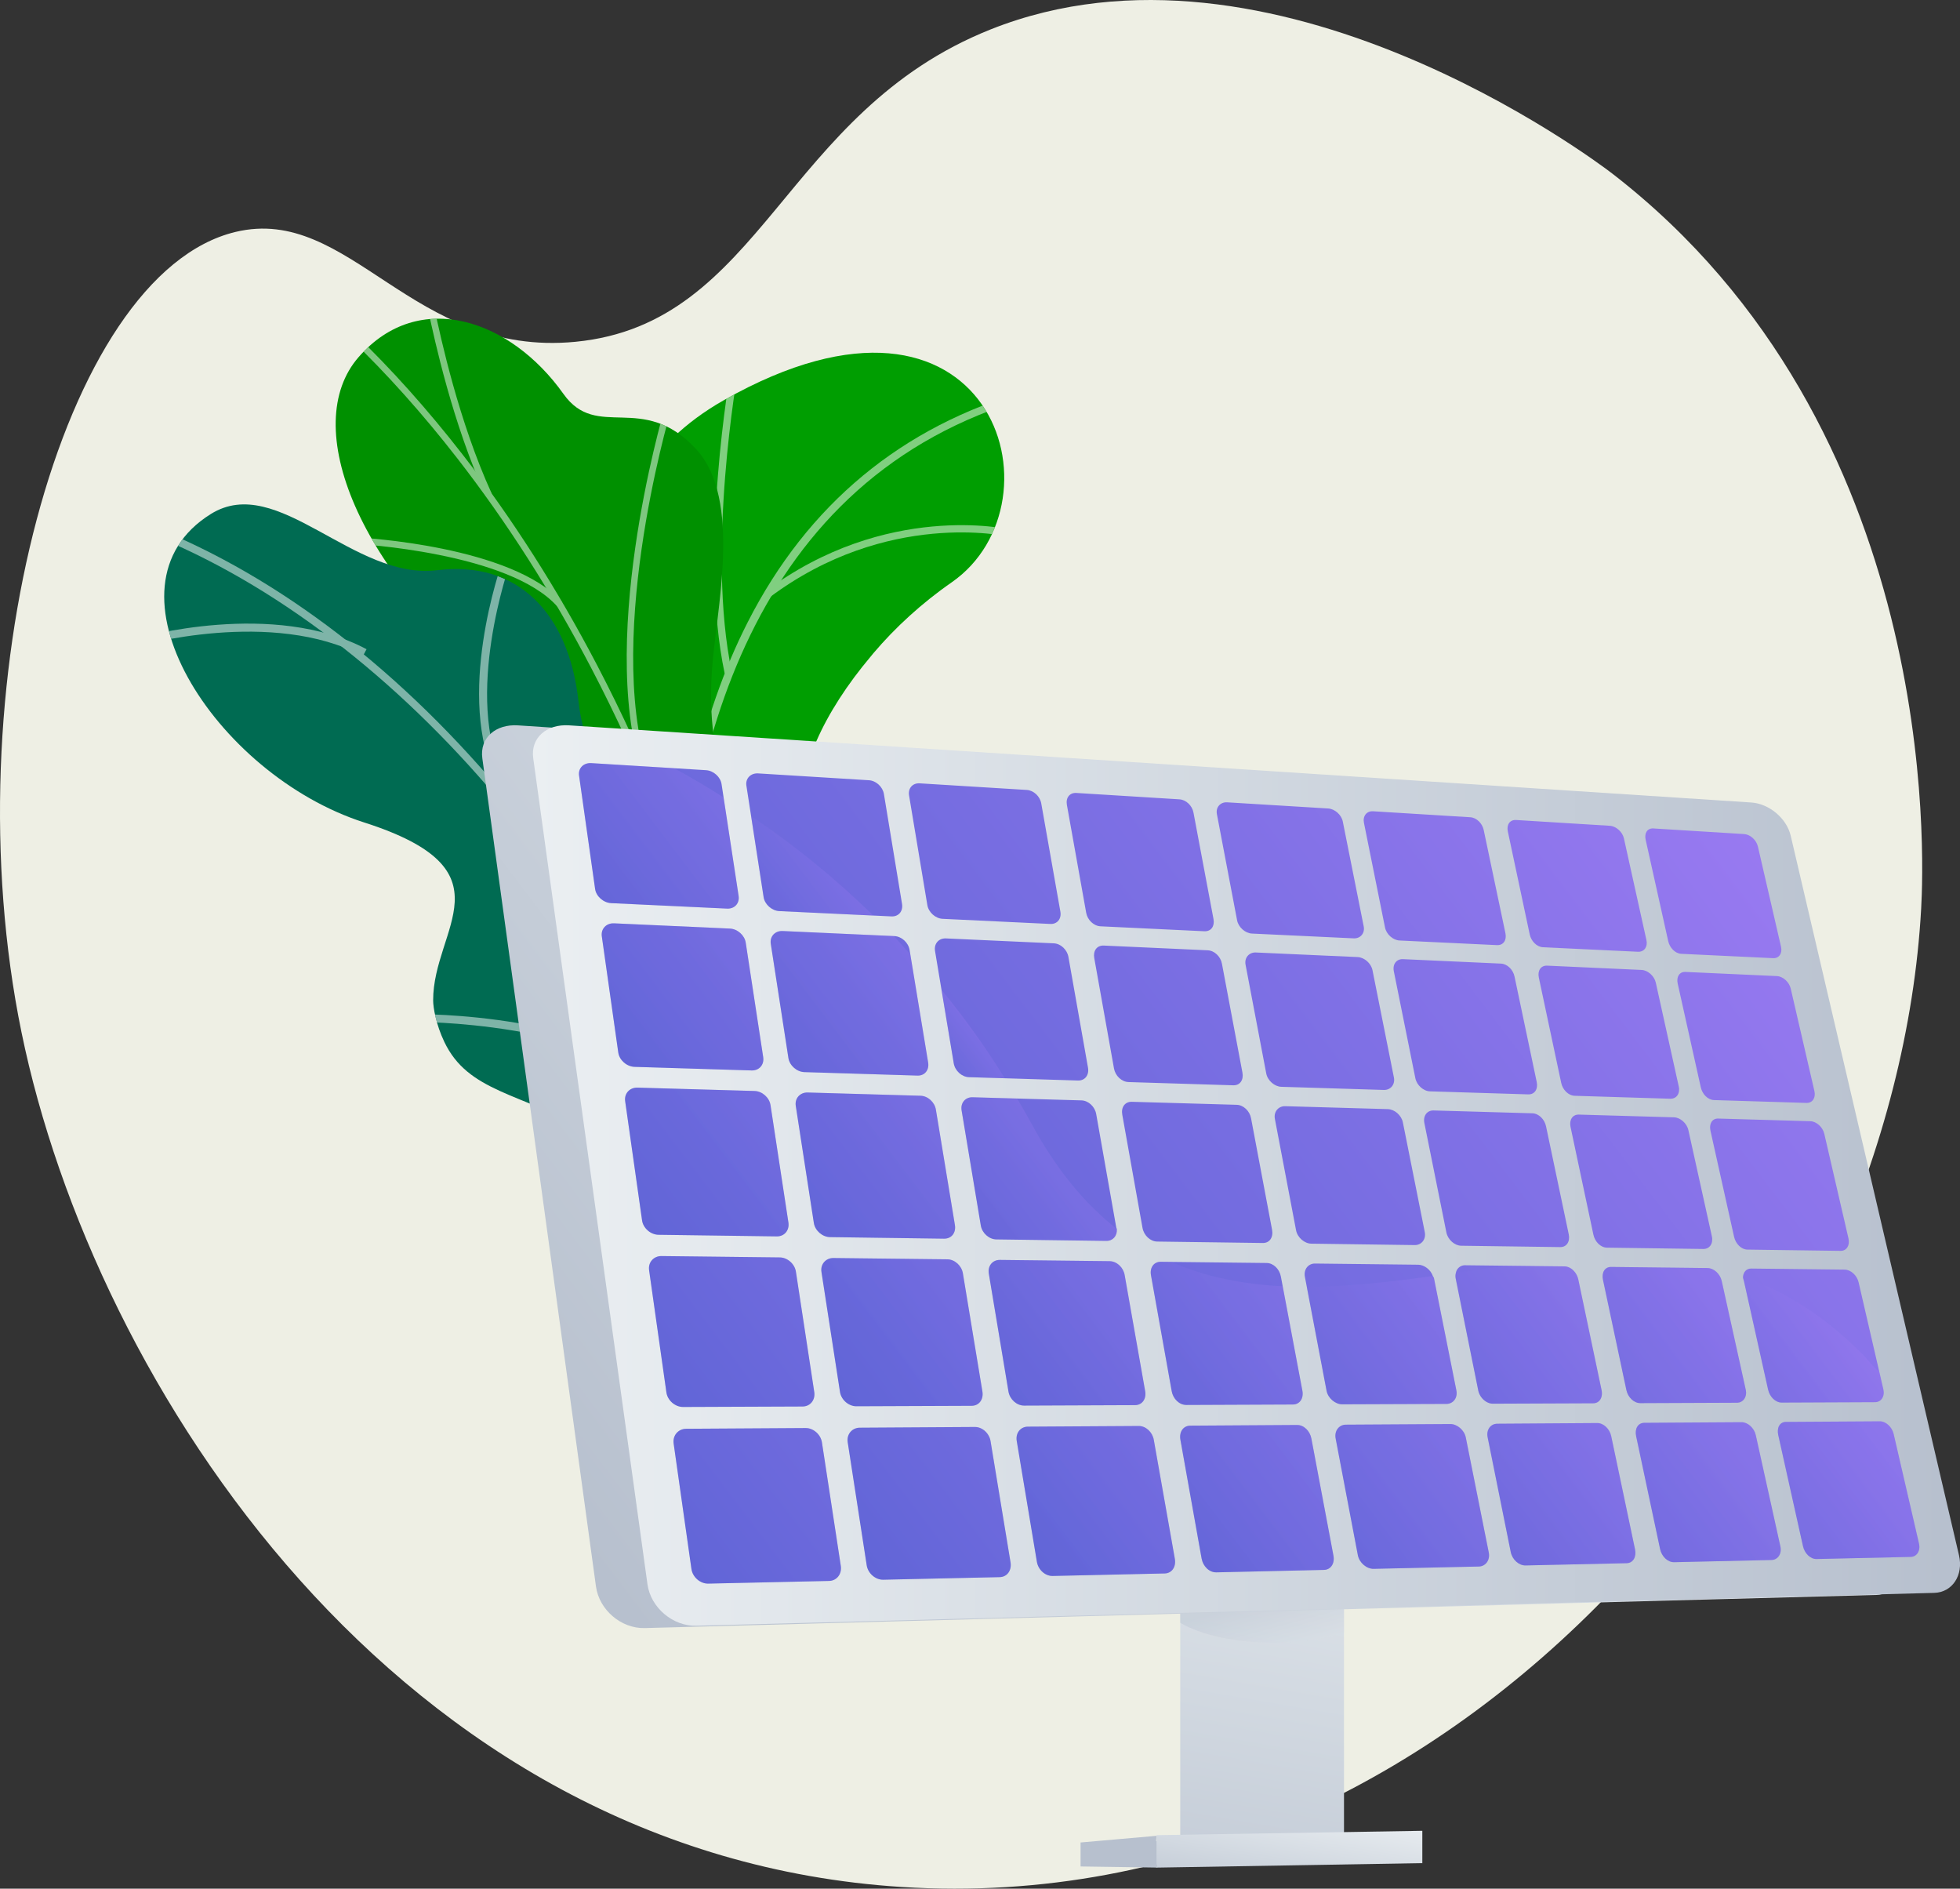 <svg xmlns="http://www.w3.org/2000/svg" xmlns:xlink="http://www.w3.org/1999/xlink" viewBox="0 0 2864.93 2760.17"><rect x="0" y="0" width="2864.93" height="2760.17" fill="#333333" stroke="none"/><defs><style>.cls-1{fill:none;}.cls-2{isolation:isolate;}.cls-3{fill:#eeefe4;}.cls-4{clip-path:url(#clip-path);}.cls-5{clip-path:url(#clip-path-2);}.cls-6{fill:#009e01;}.cls-7{opacity:0.5;mix-blend-mode:soft-light;}.cls-8{fill:#fff;}.cls-9{fill:#009000;}.cls-10{clip-path:url(#clip-path-3);}.cls-11{fill:#fcfdfe;}.cls-12{fill:#006b52;}.cls-13{clip-path:url(#clip-path-4);}.cls-14{fill:url(#linear-gradient);}.cls-15{fill:url(#linear-gradient-2);}.cls-16{fill:url(#linear-gradient-3);}.cls-17{opacity:0.4;fill:url(#linear-gradient-4);}.cls-17,.cls-60,.cls-61,.cls-62,.cls-63,.cls-64,.cls-65,.cls-66,.cls-67,.cls-68,.cls-69,.cls-70,.cls-71,.cls-72,.cls-73,.cls-74,.cls-75,.cls-76,.cls-77,.cls-78,.cls-79,.cls-80,.cls-81,.cls-82,.cls-83{mix-blend-mode:multiply;}.cls-18{fill:url(#linear-gradient-5);}.cls-19{fill:url(#linear-gradient-6);}.cls-20{fill:url(#linear-gradient-7);}.cls-21{fill:url(#linear-gradient-8);}.cls-22{fill:url(#linear-gradient-9);}.cls-23{fill:url(#linear-gradient-10);}.cls-24{fill:url(#linear-gradient-11);}.cls-25{fill:url(#linear-gradient-12);}.cls-26{fill:url(#linear-gradient-13);}.cls-27{fill:url(#linear-gradient-14);}.cls-28{fill:url(#linear-gradient-15);}.cls-29{fill:url(#linear-gradient-16);}.cls-30{fill:url(#linear-gradient-17);}.cls-31{fill:url(#linear-gradient-18);}.cls-32{fill:url(#linear-gradient-19);}.cls-33{fill:url(#linear-gradient-20);}.cls-34{fill:url(#linear-gradient-21);}.cls-35{fill:url(#linear-gradient-22);}.cls-36{fill:url(#linear-gradient-23);}.cls-37{fill:url(#linear-gradient-24);}.cls-38{fill:url(#linear-gradient-25);}.cls-39{fill:url(#linear-gradient-26);}.cls-40{fill:url(#linear-gradient-27);}.cls-41{fill:url(#linear-gradient-28);}.cls-42{fill:url(#linear-gradient-29);}.cls-43{fill:url(#linear-gradient-30);}.cls-44{fill:url(#linear-gradient-31);}.cls-45{fill:url(#linear-gradient-32);}.cls-46{fill:url(#linear-gradient-33);}.cls-47{fill:url(#linear-gradient-34);}.cls-48{fill:url(#linear-gradient-35);}.cls-49{fill:url(#linear-gradient-36);}.cls-50{fill:url(#linear-gradient-37);}.cls-51{fill:url(#linear-gradient-38);}.cls-52{fill:url(#linear-gradient-39);}.cls-53{fill:url(#linear-gradient-40);}.cls-54{fill:url(#linear-gradient-41);}.cls-55{fill:url(#linear-gradient-42);}.cls-56{fill:url(#linear-gradient-43);}.cls-57{fill:url(#linear-gradient-44);}.cls-58{fill:url(#linear-gradient-45);}.cls-59{fill:url(#linear-gradient-46);}.cls-60,.cls-61,.cls-62,.cls-63,.cls-64,.cls-65,.cls-66,.cls-67,.cls-68,.cls-69,.cls-70,.cls-71,.cls-72,.cls-73,.cls-74,.cls-75,.cls-76,.cls-77,.cls-78,.cls-79,.cls-80,.cls-81,.cls-82,.cls-83{opacity:0.2;}.cls-60{fill:url(#linear-gradient-47);}.cls-61{fill:url(#linear-gradient-48);}.cls-62{fill:url(#linear-gradient-49);}.cls-63{fill:url(#linear-gradient-50);}.cls-64{fill:url(#linear-gradient-51);}.cls-65{fill:url(#linear-gradient-52);}.cls-66{fill:url(#linear-gradient-53);}.cls-67{fill:url(#linear-gradient-54);}.cls-68{fill:url(#linear-gradient-55);}.cls-69{fill:url(#linear-gradient-56);}.cls-70{fill:url(#linear-gradient-57);}.cls-71{fill:url(#linear-gradient-58);}.cls-72{fill:url(#linear-gradient-59);}.cls-73{fill:url(#linear-gradient-60);}.cls-74{fill:url(#linear-gradient-61);}.cls-75{fill:url(#linear-gradient-62);}.cls-76{fill:url(#linear-gradient-63);}.cls-77{fill:url(#linear-gradient-64);}.cls-78{fill:url(#linear-gradient-65);}.cls-79{fill:url(#linear-gradient-66);}.cls-80{fill:url(#linear-gradient-67);}.cls-81{fill:url(#linear-gradient-68);}.cls-82{fill:url(#linear-gradient-69);}.cls-83{fill:url(#linear-gradient-70);}</style><clipPath id="clip-path"><rect class="cls-1" x="220.83" y="430.63" width="1266.23" height="1307.86"/></clipPath><clipPath id="clip-path-2"><path class="cls-1" d="M946.37,2096.06l257.72-22.18s37.14-136.38-34-224.24c-145.25-179.27,21.9-294,84.72-352.49,94.75-88.24,139.75-207.32-13.9-244.25s-23.47-281.33,150.07-401.79c169.82-117.88,58.27-487.79-332.72-266.4C824.71,716.92,885,971.37,884.85,1107.09s-199.52,164.12-116.78,322.79c70.67,135.54,190.78,228.46,114.17,332.41S806.17,1975.37,946.37,2096.06Z"/></clipPath><clipPath id="clip-path-3"><path class="cls-1" d="M1053.88,2142l241.57-45.53s72.92-173.9-11.76-227.12-39.8-221.88-26.29-314.59c36.64-251.54-238.13-246.57-216.88-573.58,5.65-87,45.52-250.95-23.24-325.06-78.33-84.42-144.42-11-193.78-80.56-77.15-108.68-211-154.66-299.15-53.87-87.05,99.49-3.42,314.46,227.62,498,150.83,150.47,150.57,192.53,131.25,293.71-13.53,70.87-94,252.51-1.88,333.24s160.92,165.92,118.23,244.16C934.62,2009.87,1053.88,2142,1053.88,2142Z"/></clipPath><clipPath id="clip-path-4"><path class="cls-1" d="M1069.8,1792.93c44.31-1.25,93.45-27.15,112.75-68.55,12.61-27.06,17-70.44-4.49-92.45-8.79-9-18-11.64-25.26-13.35-79.61-18.87-89.47-156.39-70.83-206.32,23.06-61.8,73.8-206.79-48.81-237.91-102.06-25.91-173.23-21.76-187.71-150.41S755.86,818.85,639.26,833.3c-122.7,15.21-233.19-142.9-330.92-82.22C138.05,856.81,313.8,1132,532.4,1202s100.4,154.17,100.74,260.11c0,10.93,4.26,35.31,16.29,60.47,36.58,76.52,114.22,71,224.05,137.58C990.16,1730.88,998,1795,1069.8,1792.93Z"/></clipPath><linearGradient id="linear-gradient" x1="1747.53" y1="2784.32" x2="1727.98" y2="2711.69" gradientUnits="userSpaceOnUse"><stop offset="0" stop-color="#ebeff2"/><stop offset="0.47" stop-color="#d2d9e1"/><stop offset="0.99" stop-color="#b7c0ce"/></linearGradient><linearGradient id="linear-gradient-2" x1="1913.94" y1="1979.44" x2="1733.83" y2="3028.76" xlink:href="#linear-gradient"/><linearGradient id="linear-gradient-3" x1="1897.44" y1="2628.38" x2="1864.34" y2="2821.21" xlink:href="#linear-gradient"/><linearGradient id="linear-gradient-4" x1="1881.6" y1="2453.7" x2="1850.18" y2="2336.99" xlink:href="#linear-gradient"/><linearGradient id="linear-gradient-5" x1="2476.99" y1="1138.87" x2="883.13" y2="2348.49" xlink:href="#linear-gradient"/><linearGradient id="linear-gradient-6" x1="778.94" y1="1717.95" x2="2864.93" y2="1717.95" xlink:href="#linear-gradient"/><linearGradient id="linear-gradient-7" x1="2440.34" y1="100.49" x2="747.71" y2="1385.07" gradientUnits="userSpaceOnUse"><stop offset="0" stop-color="#aa80f9"/><stop offset="1" stop-color="#6165d7"/></linearGradient><linearGradient id="linear-gradient-8" x1="2614.2" y1="230.2" x2="881.52" y2="1545.18" xlink:href="#linear-gradient-7"/><linearGradient id="linear-gradient-9" x1="2795.21" y1="361.03" x2="1021.01" y2="1707.53" xlink:href="#linear-gradient-7"/><linearGradient id="linear-gradient-10" x1="2983.77" y1="492.92" x2="1166.48" y2="1872.12" xlink:href="#linear-gradient-7"/><linearGradient id="linear-gradient-11" x1="3180.28" y1="625.83" x2="1318.25" y2="2038.97" xlink:href="#linear-gradient-7"/><linearGradient id="linear-gradient-12" x1="2495.46" y1="255.48" x2="863.11" y2="1494.31" xlink:href="#linear-gradient-7"/><linearGradient id="linear-gradient-13" x1="2662.94" y1="387.91" x2="992.66" y2="1655.54" xlink:href="#linear-gradient-7"/><linearGradient id="linear-gradient-14" x1="2837.17" y1="521.61" x2="1127.56" y2="1819.08" xlink:href="#linear-gradient-7"/><linearGradient id="linear-gradient-15" x1="3018.48" y1="656.55" x2="1268.1" y2="1984.96" xlink:href="#linear-gradient-7"/><linearGradient id="linear-gradient-16" x1="3207.24" y1="792.68" x2="1414.56" y2="2153.2" xlink:href="#linear-gradient-7"/><linearGradient id="linear-gradient-17" x1="2552.7" y1="402.74" x2="981.48" y2="1595.19" xlink:href="#linear-gradient-7"/><linearGradient id="linear-gradient-18" x1="2714.34" y1="537.59" x2="1106.79" y2="1757.61" xlink:href="#linear-gradient-7"/><linearGradient id="linear-gradient-19" x1="2881.94" y1="674.18" x2="1237.36" y2="1922.3" xlink:href="#linear-gradient-7"/><linearGradient id="linear-gradient-20" x1="3056.4" y1="811.73" x2="1373.02" y2="2089.29" xlink:href="#linear-gradient-7"/><linearGradient id="linear-gradient-21" x1="3237.77" y1="950.85" x2="1514.38" y2="2258.78" xlink:href="#linear-gradient-7"/><linearGradient id="linear-gradient-22" x1="2612" y1="542.49" x2="1102.71" y2="1687.93" xlink:href="#linear-gradient-7"/><linearGradient id="linear-gradient-23" x1="2767.37" y1="679.89" x2="1224.02" y2="1851.18" xlink:href="#linear-gradient-7"/><linearGradient id="linear-gradient-24" x1="2928.72" y1="818.82" x2="1350.11" y2="2016.87" xlink:href="#linear-gradient-7"/><linearGradient id="linear-gradient-25" x1="3097.35" y1="958.48" x2="1480.96" y2="2185.21" xlink:href="#linear-gradient-7"/><linearGradient id="linear-gradient-26" x1="3271.63" y1="1100.37" x2="1617.39" y2="2355.82" xlink:href="#linear-gradient-7"/><linearGradient id="linear-gradient-27" x1="2692.72" y1="659.66" x2="1210.42" y2="1784.62" xlink:href="#linear-gradient-7"/><linearGradient id="linear-gradient-28" x1="2844.59" y1="797.6" x2="1329.77" y2="1947.23" xlink:href="#linear-gradient-7"/><linearGradient id="linear-gradient-29" x1="3002.13" y1="937.14" x2="1453.67" y2="2112.31" xlink:href="#linear-gradient-7"/><linearGradient id="linear-gradient-30" x1="3162.13" y1="1080.92" x2="1583.35" y2="2279.11" xlink:href="#linear-gradient-7"/><linearGradient id="linear-gradient-31" x1="3334.74" y1="1221.49" x2="1716.15" y2="2449.88" xlink:href="#linear-gradient-7"/><linearGradient id="linear-gradient-32" x1="2753.01" y1="785.81" x2="1333.88" y2="1862.83" xlink:href="#linear-gradient-7"/><linearGradient id="linear-gradient-33" x1="2899.22" y1="925.91" x2="1449.28" y2="2026.31" xlink:href="#linear-gradient-7"/><linearGradient id="linear-gradient-34" x1="3050.79" y1="1067.71" x2="1568.98" y2="2192.3" xlink:href="#linear-gradient-7"/><linearGradient id="linear-gradient-35" x1="3208.37" y1="1211.14" x2="1693.06" y2="2361.16" xlink:href="#linear-gradient-7"/><linearGradient id="linear-gradient-36" x1="3371.31" y1="1356.39" x2="1822.02" y2="2532.19" xlink:href="#linear-gradient-7"/><linearGradient id="linear-gradient-37" x1="2826.97" y1="898.56" x2="1453.24" y2="1941.11" xlink:href="#linear-gradient-7"/><linearGradient id="linear-gradient-38" x1="2968.88" y1="1039.84" x2="1565.83" y2="2104.65" xlink:href="#linear-gradient-7"/><linearGradient id="linear-gradient-39" x1="3115.85" y1="1182.9" x2="1682.5" y2="2270.71" xlink:href="#linear-gradient-7"/><linearGradient id="linear-gradient-40" x1="3268.28" y1="1327.42" x2="1803.26" y2="2439.27" xlink:href="#linear-gradient-7"/><linearGradient id="linear-gradient-41" x1="3426.13" y1="1474.06" x2="1928.71" y2="2610.49" xlink:href="#linear-gradient-7"/><linearGradient id="linear-gradient-42" x1="2899.64" y1="1005.42" x2="1571.78" y2="2013.17" xlink:href="#linear-gradient-7"/><linearGradient id="linear-gradient-43" x1="3037.34" y1="1147.8" x2="1681.58" y2="2176.73" xlink:href="#linear-gradient-7"/><linearGradient id="linear-gradient-44" x1="3179.85" y1="1292.01" x2="1795.26" y2="2342.82" xlink:href="#linear-gradient-7"/><linearGradient id="linear-gradient-45" x1="3327.29" y1="1437.74" x2="1912.76" y2="2511.26" xlink:href="#linear-gradient-7"/><linearGradient id="linear-gradient-46" x1="3480.43" y1="1585.63" x2="2034.71" y2="2682.83" xlink:href="#linear-gradient-7"/><linearGradient id="linear-gradient-47" x1="1050.17" y1="1155.53" x2="864.46" y2="1296.46" xlink:href="#linear-gradient-7"/><linearGradient id="linear-gradient-48" x1="1096.65" y1="1381.91" x2="896.74" y2="1533.63" xlink:href="#linear-gradient-7"/><linearGradient id="linear-gradient-49" x1="1134.5" y1="1621.39" x2="929.8" y2="1776.75" xlink:href="#linear-gradient-7"/><linearGradient id="linear-gradient-50" x1="1173.33" y1="1866.92" x2="963.66" y2="2026.04" xlink:href="#linear-gradient-7"/><linearGradient id="linear-gradient-51" x1="1213.19" y1="2118.71" x2="998.35" y2="2281.75" xlink:href="#linear-gradient-7"/><linearGradient id="linear-gradient-52" x1="1208.89" y1="1248.85" x2="1117.96" y2="1317.86" xlink:href="#linear-gradient-7"/><linearGradient id="linear-gradient-53" x1="1332.88" y1="1397.28" x2="1144.52" y2="1540.23" xlink:href="#linear-gradient-7"/><linearGradient id="linear-gradient-54" x1="1377.36" y1="1629.5" x2="1180.11" y2="1779.2" xlink:href="#linear-gradient-7"/><linearGradient id="linear-gradient-55" x1="1418.49" y1="1870.82" x2="1216.54" y2="2024.09" xlink:href="#linear-gradient-7"/><linearGradient id="linear-gradient-56" x1="1460.68" y1="2118.2" x2="1253.85" y2="2275.17" xlink:href="#linear-gradient-7"/><linearGradient id="linear-gradient-57" x1="1424.96" y1="1509.29" x2="1381.76" y2="1542.07" xlink:href="#linear-gradient-7"/><linearGradient id="linear-gradient-58" x1="1549.07" y1="1685.87" x2="1423.11" y2="1781.47" xlink:href="#linear-gradient-7"/><linearGradient id="linear-gradient-59" x1="1655.94" y1="1874.57" x2="1461.72" y2="2021.98" xlink:href="#linear-gradient-7"/><linearGradient id="linear-gradient-60" x1="1700.29" y1="2117.69" x2="1501.45" y2="2268.59" xlink:href="#linear-gradient-7"/><linearGradient id="linear-gradient-61" x1="1877.98" y1="1883.8" x2="1698.86" y2="2019.73" xlink:href="#linear-gradient-7"/><linearGradient id="linear-gradient-62" x1="1931.74" y1="2117.26" x2="1740.88" y2="2262.11" xlink:href="#linear-gradient-7"/><linearGradient id="linear-gradient-63" x1="2113.83" y1="1890.95" x2="1932.88" y2="2028.27" xlink:href="#linear-gradient-7"/><linearGradient id="linear-gradient-64" x1="2156.69" y1="2115.54" x2="1969.94" y2="2257.27" xlink:href="#linear-gradient-7"/><linearGradient id="linear-gradient-65" x1="2322.23" y1="1885.84" x2="2147.4" y2="2018.53" xlink:href="#linear-gradient-7"/><linearGradient id="linear-gradient-66" x1="2370.97" y1="2115.58" x2="2192.22" y2="2251.24" xlink:href="#linear-gradient-7"/><linearGradient id="linear-gradient-67" x1="2530.88" y1="1887.05" x2="2361.85" y2="2015.33" xlink:href="#linear-gradient-7"/><linearGradient id="linear-gradient-68" x1="2582.29" y1="2114.47" x2="2409.52" y2="2245.59" xlink:href="#linear-gradient-7"/><linearGradient id="linear-gradient-69" x1="2687.39" y1="1926.24" x2="2569.68" y2="2015.57" xlink:href="#linear-gradient-7"/><linearGradient id="linear-gradient-70" x1="2784.49" y1="2113.8" x2="2617.69" y2="2240.39" xlink:href="#linear-gradient-7"/></defs><title>Recurso 1</title><g class="cls-2"><g id="Capa_2" data-name="Capa 2"><g id="Illustration"><path class="cls-3" d="M1448.32,42.86C1144.14,163.8,1115,473,841.12,499.51c-238.64,23.12-329.35-200.68-496.8-160.58C89.25,400-71.12,1008.13,31.33,1508.16c105.78,516.31,550.22,1202.68,1286.51,1249.52C2144.5,2810.26,2770,2020.54,2808.18,1327.5c4.13-75,28.52-702.92-451.58-1073.88C2332.61,235.08,1859.52-120.65,1448.32,42.86Z"/><g class="cls-4"><g class="cls-5"><path class="cls-6" d="M946.37,2096.06l257.72-22.18s37.14-136.38-34-224.24c-145.25-179.27,21.9-294,84.72-352.49,94.75-88.24,130.67-194.81,2.77-250.93-144.7-63.49-40.14-274.65,133.4-395.11,169.82-117.88,58.27-487.79-332.72-266.4C824.71,716.92,885,971.37,884.85,1107.09s-199.52,164.12-116.78,322.79c70.67,135.54,190.78,228.46,114.17,332.41S806.17,1975.37,946.37,2096.06Z"/><g class="cls-7"><path class="cls-8" d="M1057.46,2111.07c-.89-3.27-89.4-331.28-79.11-682.94,6-206.87,44.59-381.42,114.56-518.8,87.7-172.2,225.17-286.1,408.58-338.52l2.94,10.25c-408.87,116.86-506,525.2-515.42,847.17-10.28,350.1,77.85,676.77,78.74,680Z"/><path class="cls-8" d="M1059.27,984.31c-38.17-179.3,8.6-442,9.08-444.65l10.49,1.9c-.47,2.61-46.87,263.3-9.14,440.54Z"/><path class="cls-8" d="M1124.72,873.15l-6.4-8.53c176.42-132.19,355.82-91.23,357.63-90.82l-2.48,10.37C1471.73,783.73,1297,744.08,1124.72,873.15Z"/><path class="cls-8" d="M984.2,1656.58c39.35-265.8,389.33-361.86,392.77-362.15l.91,10.62-.46-5.31.89,5.25c-3.41.7-345.34,95-383.56,353.15Z"/><path class="cls-8" d="M978.65,1550C931.19,1391.46,745.83,1295.1,744,1294.14l4.85-9.49c1.91,1,191.31,99.44,240.05,262.24Z"/><path class="cls-8" d="M1044.43,2057.25c-.78-104.87,134.22-195.71,140-199.53l5.9,8.88c-1.36.9-136,91.48-135.21,190.57Z"/><path class="cls-8" d="M1028.05,1980.7c-19.23-73.76-142.62-149.29-183.17-174.1-8.83-5.41-11.69-7.18-13-8.39l7.25-7.82c.93.77,6,3.85,11.29,7.11,41.45,25.37,167.6,102.59,187.91,180.51Z"/></g></g><path class="cls-9" d="M999.57,1890.83c-16.53,30.3-30.73,64.91-16.08,102.39,6.91,17.67,20,31.23,52.18,51.09,60.33,37.26,157.94,97.57,233.29,55.05,7-3.94,35.45-14.56,43.53-43.25,14.66-52.06,31.72-148.74-28.8-186.77-84.68-53.22-39.8-221.88-26.29-314.59,36.64-251.54-238.13-246.57-216.88-573.58,5.65-87,45.52-250.95-23.24-325.06-78.33-84.42-144.42-11-193.78-80.56-77.15-108.68-211-154.66-299.15-53.87-87.05,99.49-3.42,314.46,227.62,498,150.83,150.47,150.57,192.53,131.25,293.71-13.53,70.87-94,252.51-1.88,333.24S1042.26,1812.59,999.57,1890.83Z"/><g class="cls-10"><g class="cls-7"><path class="cls-11" d="M1157.59,2110.14c-1.69-28.94-3.74-58.09-6.11-86.65-17.57-211.48-54.24-413.65-109-600.91C996.12,1264,936.15,1113.85,864.25,976.35,806.46,865.82,740.68,762.82,668.74,670.21,618.2,605.15,565.17,545.86,511.12,494c-9.31-8.94-19.42-17.63-29.19-26-13.25-11.4-27-23.19-39.17-36l6.88-6.57c11.89,12.45,25.42,24.08,38.5,35.34,9.87,8.49,20.07,17.26,29.57,26.38C572.09,539.31,625.43,599,676.26,664.37c72.28,93.06,138.37,196.54,196.43,307.57,72.18,138,132.38,288.77,178.93,448,54.94,187.87,91.72,390.68,109.34,602.79,2.37,28.64,4.44,57.87,6.13,86.89Z"/><path class="cls-11" d="M944.94,1147.52c-77.1-197.1,24.46-543.43,25.5-546.9l9.12,2.71c-1,3.45-101.67,346.67-25.76,540.73Z"/><path class="cls-11" d="M1110.24,1710.9c-35.45-135.25-279.22-255.11-281.68-256.3l4.16-8.56c10.19,5,250.16,123,286.73,262.44Z"/><path class="cls-11" d="M1124,1790.82c-7.45-94.53,32.62-226.91,112.83-372.74,1.86-3.39,3-5.52,3.36-6.23l3.85,1.72,5.34-.35c.1,1.6.1,1.6-4.22,9.45-79.32,144.22-119,274.7-111.68,367.41Z"/><path class="cls-11" d="M1153.91,2058c-35.87-92.79-178-138.23-179.38-138.68l2.84-9.08c6,1.88,147.91,47.3,185.42,144.33Z"/><path class="cls-11" d="M1160.34,2108.82c24-80.68,71.82-157,146.22-233.33l6.82,6.64c-73.31,75.2-120.38,150.23-143.92,229.4Z"/><path class="cls-11" d="M710.08,725.19C661.35,618.52,634.94,495.42,626.26,455c-1.4-6.53-2.61-12.17-3-13.19l8.85-3.52c.54,1.34,1.21,4.38,3.42,14.71,8.63,40.2,34.88,162.54,83.18,268.26Z"/><path class="cls-11" d="M519.65,794.82l.48-9.51c9.28.47,228.35,12.45,301.62,94.75l-7.11,6.33C744,807.06,521.88,794.93,519.65,794.82Z"/></g></g><path class="cls-12" d="M1092.16,1788.72c41-6.85,81.5-38.8,96.77-77.7,3.67-9.33,16.8-46.88-1.23-71.69-10.17-14-24.44-18.27-34.9-20.75-79.61-18.87-89.47-156.39-70.83-206.32,23.06-61.8,73.8-206.79-48.81-237.91-102.06-25.91-173.23-21.76-187.71-150.41S755.86,818.85,639.26,833.3c-122.7,15.21-233.19-142.9-330.92-82.22C138.05,856.81,313.8,1132,532.4,1202s100.4,154.17,100.74,260.11c0,10.44,4.26,35.23,16.29,60.47,34.84,73.1,109.17,74.18,217,132.24C1003,1728.34,1021.26,1800.56,1092.16,1788.72Z"/><g class="cls-13"><g class="cls-7"><path class="cls-11" d="M1058.35,1791.93C941.86,1354.15,602.67,940.48,233.49,786l4.4-10.49c187.44,78.44,367.93,221.73,522,414.36,145,181.37,254.94,394.16,309.49,599.17Z"/><path class="cls-11" d="M955.17,1490.56c-10.49-170.91,127.21-312.59,128.61-314l8.1,8c-1.36,1.37-135.53,139.54-125.36,305.31Z"/><path class="cls-11" d="M617.88,1493.68l0-11.38c12.76,0,313.68,2.24,404.06,147.66l-9.66,6C925.26,1495.9,620.94,1493.68,617.88,1493.68Z"/><path class="cls-11" d="M726.76,1142.44c-62.7-123.27,5.14-315.24,8.06-323.35l10.71,3.85c-.7,1.94-69.09,195.48-8.63,314.34Z"/><path class="cls-11" d="M200.23,944.6l-3.18-10.93c8.2-2.38,202.39-57.59,338.73,15.12l-5.35,10C398.13,888.28,202.19,944,200.23,944.6Z"/></g></g></g><polygon class="cls-14" points="1874.33 2687.56 1689.92 2690.58 1690.5 2682.92 1579.45 2692.66 1579.45 2727.71 1691.4 2729.34 1690.57 2725.07 1874.33 2721.99 1874.33 2687.56"/><polygon class="cls-15" points="1964.52 2075.46 1964.52 2686.12 1725.15 2690.08 1725.15 2077.93 1964.52 2075.46"/><polygon class="cls-16" points="2079.01 2722.84 1690.46 2729.4 1690.46 2681.97 2079.01 2675.59 2079.01 2722.84"/><path class="cls-17" d="M1964.52,2262.64V2385.8c-27.75,8.85-61.38,14.27-98.67,14.78-58.4.78-109.47-10.74-140.7-28.94V2283c31.23-19.14,82.3-31.89,140.7-32.59C1903.14,2249.92,1936.77,2254.46,1964.52,2262.64Z"/><path class="cls-18" d="M2778.28,2275.74,2533.71,1221.87c-6.1-26.29-32.06-47.13-57.26-48.79l-1719.26-113c-32.7-2.15-56.28,18.23-52.17,48.18L871.14,2318.58c4.67,34,36.68,61.66,71.21,60.73l1800-48.38C2768.52,2330.22,2785.09,2305.09,2778.28,2275.74Z"/><path class="cls-19" d="M2560,1172.81,831.84,1060.05c-32.86-2.14-56.56,18.19-52.43,48l167,1207.3c4.69,33.91,36.87,61.51,71.57,60.59l1809.34-48.07c26.31-.7,43-25.77,36.12-55.05L2617.52,1221.48C2611.38,1195.26,2585.29,1174.46,2560,1172.81Z"/><path class="cls-20" d="M1054.72,1145.92l24.91,163.37c1.64,10.77-5.85,19.1-16.77,18.58l-169.53-8c-11.2-.53-21.92-9.84-23.47-20.76L846.4,1133.42c-1.52-10.73,6.63-18.86,17.74-18.18L1032,1125.56C1042.86,1126.23,1053.1,1135.34,1054.72,1145.92Z"/><path class="cls-21" d="M1090.05,1377.65,1115.58,1545c1.69,11-5.86,19.73-16.88,19.39l-171.22-5.26c-11.32-.35-22.16-9.73-23.75-20.94l-24.05-169.81c-1.56-11,6.66-19.49,17.88-19l169.54,7.68C1078,1357.62,1088.4,1366.8,1090.05,1377.65Z"/><path class="cls-22" d="M1126.27,1615.09l26.16,171.57c1.73,11.32-5.87,20.39-17,20.24l-172.94-2.36c-11.43-.16-22.41-9.62-24-21.11L913.8,1609.32c-1.6-11.28,6.69-20.14,18-19.82l171.24,4.91C1114.08,1594.72,1124.57,1604,1126.27,1615.09Z"/><path class="cls-23" d="M1163.38,1858.48l26.83,175.9c1.77,11.61-5.88,21.07-17.12,21.12l-174.69.69c-11.54,0-22.66-9.5-24.33-21.28l-25.29-178.58c-1.64-11.57,6.72-20.82,18.16-20.68l173,2C1151,1837.75,1161.65,1847.09,1163.38,1858.48Z"/><path class="cls-24" d="M1201.44,2108,1229,2288.44c1.81,11.9-5.89,21.77-17.25,22l-176.47,3.9c-11.66.26-22.91-9.36-24.62-21.46l-26-183.22c-1.68-11.86,6.74-21.52,18.3-21.59l174.69-1.09C1188.92,2086.94,1199.66,2096.35,1201.44,2108Z"/><path class="cls-25" d="M1292,1160.26l26.5,160.71c1.75,10.6-4.91,18.8-15.47,18.3l-163.84-7.75c-10.82-.51-21.36-9.66-23-20.41L1091,1148.18c-1.63-10.56,6.4-18.57,17.13-17.91l162,10C1280.51,1140.89,1290.24,1149.85,1292,1160.26Z"/><path class="cls-26" d="M1329.54,1388.2l27.13,164.61c1.79,10.85-4.91,19.41-15.56,19.08l-165.4-5.08c-10.92-.33-21.59-9.55-23.29-20.57l-25.77-166.94c-1.67-10.82,6.41-19.17,17.24-18.68l163.49,7.42C1317.94,1368.52,1327.78,1377.54,1329.54,1388.2Z"/><path class="cls-27" d="M1368,1621.68l27.8,168.64c1.84,11.13-4.9,20-15.65,19.91l-167-2.28c-11-.15-21.82-9.45-23.56-20.74l-26.42-171.1c-1.71-11.08,6.43-19.79,17.37-19.48l165,4.73C1356.28,1601.67,1366.23,1610.76,1368,1621.68Z"/><path class="cls-28" d="M1407.47,1860.9,1436,2033.73c1.88,11.4-4.89,20.71-15.75,20.75l-168.6.67c-11.13,0-22.06-9.33-23.84-20.91l-27.09-175.41c-1.75-11.36,6.46-20.44,17.5-20.31l166.61,1.9C1395.56,1840.54,1405.62,1849.71,1407.47,1860.9Z"/><path class="cls-29" d="M1447.89,2106.07l29.21,177.17c1.93,11.69-4.89,21.4-15.84,21.64L1291,2308.65c-11.25.25-22.31-9.21-24.14-21.08l-27.77-179.89c-1.8-11.65,6.46-21.12,17.61-21.19l168.23-1.06C1435.81,2085.36,1446,2094.59,1447.89,2106.07Z"/><path class="cls-30" d="M1522,1174.14c-1.82-10.26-11-19.07-21.09-19.69l-156.59-9.65c-10.38-.64-17.29,7.26-15.55,17.66l26.73,160.27c1.76,10.59,11.85,19.58,22.31,20.08l157.48,7.48c10.21.48,16.51-7.6,14.67-18Z"/><path class="cls-31" d="M1561.7,1398.42l28.63,161.91c1.89,10.67-4.36,19.1-14.65,18.78l-159.3-4.9c-10.55-.33-20.46-9.38-22.27-20.21l-27.38-164.18c-1.78-10.64,5.44-18.87,15.9-18.39l157.7,7.17C1550.54,1379.06,1559.84,1387.93,1561.7,1398.42Z"/><path class="cls-32" d="M1602.31,1628.06l29.32,165.82c.16.88.84,1.78.87,2.62.48,9.7-5.77,17.09-15.31,17l-160.9-2.2c-10.65-.14-20.81-9.27-22.66-20.36l-28.06-168.2c-1.82-10.9,5.44-19.47,16-19.17l159.12,4.56C1591,1608.39,1600.41,1617.32,1602.31,1628.06Z"/><path class="cls-33" d="M1643.9,1863.26l30,169.86c2,11.2-4.32,20.35-14.8,20.39l-162.24.66c-10.74,0-20.89-9.14-22.79-20.52l-28.74-172.36c-1.87-11.16,5.44-20.1,16.1-20l160.58,1.83C1632.45,1843.26,1642,1852.25,1643.9,1863.26Z"/><path class="cls-34" d="M1686.51,2104.2l30.79,174.06c2,11.48-4.31,21-14.89,21.25l-163.73,3.65c-10.85.25-21.12-9-23.06-20.68l-29.47-176.68c-1.91-11.45,5.44-20.76,16.2-20.83l162.06-1C1674.9,2083.87,1684.52,2092.93,1686.51,2104.2Z"/><path class="cls-35" d="M1744.51,1187.55c-1.9-10.1-10.7-18.76-20.51-19.37l-150.63-9.33c-10-.62-15.73,7.17-13.9,17.41L1587.68,1334c1.86,10.41,10.92,19.25,21,19.73l151.75,7.23c9.88.47,15.29-7.5,13.35-17.78Z"/><path class="cls-36" d="M1786.1,1408.31c-1.94-10.34-10.84-19.06-20.73-19.51l-151.92-6.92c-10.14-.46-15.84,7.66-14,18.14l28.87,161.47c1.91,10.67,11.07,19.56,21.29,19.88l153.06,4.72c10,.31,15.39-8,13.41-18.52Z"/><path class="cls-37" d="M1828.67,1634.25c-2-10.58-11-19.37-21-19.65l-153.24-4.4c-10.22-.3-16,8.17-14,18.9L1670,1794.46c2,10.92,11.23,19.88,21.53,20l154.4,2.09c10,.14,15.49-8.51,13.46-19.28Z"/><path class="cls-38" d="M1872.25,1865.53l31.46,167c2.08,11-3.72,20-13.85,20.06l-155.8.66c-10.38.05-19.39-9-21.39-20.14l-30.29-169.42c-2-11,4.13-19.79,14.44-19.67l154.6,1.76C1861.47,1845.88,1870.21,1854.71,1872.25,1865.53Z"/><path class="cls-39" d="M1916.87,2102.39l32.23,171.05c2.13,11.28-3.69,20.65-13.91,20.88L1778,2297.89c-10.47.23-19.58-8.84-21.63-20.29l-31-173.6c-2-11.24,4.11-20.42,14.5-20.49l156-1C1906,2082.42,1914.79,2091.31,1916.87,2102.39Z"/><path class="cls-40" d="M1962.75,1200.54c-2-9.94-11.91-18.47-21.41-19l-147.62-9c-9.72-.6-16.89,7.07-15,17.14l29.53,155.25c1.94,10.25,12,19,21.79,19.41l148.74,7c9.56.45,16.57-7.38,14.55-17.5Z"/><path class="cls-41" d="M2006.17,1417.9c-2-10.18-12.07-18.77-21.64-19.21L1835.69,1392c-9.81-.44-17,7.54-15.06,17.85l30.22,158.87c2,10.49,12.16,19.26,22,19.56l150,4.6c9.64.3,16.68-7.85,14.62-18.2Z"/><path class="cls-42" d="M2050.58,1640.26c-2.08-10.4-12.22-19.07-21.87-19.35l-150.08-4.29c-9.89-.28-17.14,8-15.13,18.57l30.93,162.63c2,10.74,12.32,19.58,22.28,19.71l151.23,2.07c9.72.14,16.8-8.33,14.68-18.92Z"/><path class="cls-43" d="M2096,1867.81l32.8,164.23c2.17,10.84-4.66,19.64-14.45,19.68l-152.49.58c-10,0-20.75-8.87-22.84-19.85l-31.68-166.56c-2-10.79,4.91-19.43,14.87-19.31L2073,1848.3c8.82.11,18.3,7.27,21.42,16.57C2094.77,1865.81,2095.83,1866.82,2096,1867.81Z"/><path class="cls-44" d="M2142.56,2100.75l33.58,168.15c2.22,11.09-4.64,20.25-14.52,20.47l-153.78,3.37c-10.11.22-20.95-8.77-23.09-20l-32.45-170.59c-2.1-11.05,4.9-20,14.94-20.1l152.7-.92C2129.74,2081.05,2140.38,2089.85,2142.56,2100.75Z"/><path class="cls-45" d="M2168.76,1213.1c-2.06-9.79-10.4-18.18-19.6-18.74l-142.1-8.75c-9.41-.58-15.38,7-13.38,16.9l30.77,152.85c2,10.1,11.71,18.65,21.19,19.1l142.52,6.78c9.27.44,14.44-7.3,12.34-17.25Z"/><path class="cls-46" d="M2213.79,1427.12c-2.11-10-10.53-18.46-19.8-18.88l-143.22-6.5c-9.49-.43-15.48,7.44-13.44,17.59l31.48,156.36c2.08,10.33,11.86,19,21.42,19.24l143.65,4.43c9.33.29,14.52-7.76,12.37-17.94Z"/><path class="cls-47" d="M2259.84,1646c-2.16-10.25-10.66-18.75-20-19l-144.36-4.14c-9.57-.27-15.58,7.91-13.49,18.3l32.21,160c2.13,10.56,12,19.25,21.65,19.38l144.79,2c9.41.12,14.6-8.24,12.41-18.66Z"/><path class="cls-48" d="M2307,1869.87l34,161.54c2.24,10.65-2.79,19.35-12.26,19.39l-146.56.59c-9.7,0-19.28-8.69-21.46-19.49l-33-163.81a18.73,18.73,0,0,1,.36-8,13.49,13.49,0,0,1,13.74-11l144.89,1.65C2296.07,1850.85,2304.74,1859.4,2307,1869.87Z"/><path class="cls-49" d="M2355.15,2099l34.79,165.33c2.3,10.9-2.74,19.95-12.28,20.17l-147.74,3.29c-9.78.22-19.47-8.58-21.69-19.64l-33.77-167.71c-2.19-10.86,4.27-19.7,14-19.76l146.13-1C2344.05,2079.64,2352.9,2088.25,2355.15,2099Z"/><path class="cls-50" d="M2373.7,1225.3c-2.14-9.65-11.59-17.91-20.51-18.46l-137.1-8.47c-9.12-.57-14.18,6.9-12.1,16.67l32,150.54c2.11,9.94,10.34,18.34,19.52,18.78l138.73,6.57c9,.43,14.52-7.19,12.36-17Z"/><path class="cls-51" d="M2420.29,1436.11c-2.18-9.86-11.73-18.19-20.72-18.6l-138.13-6.28c-9.19-.42-14.26,7.34-12.14,17.34L2282,1582.51c2.15,10.16,10.47,18.63,19.73,18.91l139.77,4.3c9,.28,14.61-7.64,12.39-17.66Z"/><path class="cls-52" d="M2467.92,1651.63c-2.22-10.09-11.88-18.47-20.93-18.73l-139.17-4c-9.26-.26-14.34,7.81-12.17,18l33.42,157.47c2.21,10.4,10.61,18.91,19.94,19l140.83,1.92c9.11.12,14.69-8.1,12.43-18.36Z"/><path class="cls-53" d="M2516.63,1872l35.14,159c2.31,10.48-3.76,19-12.93,19l-141.19.59c-9.39,0-18.14-8.53-20.39-19.16l-34.21-161.15c-2.21-10.44,2.61-18.84,11.93-18.73l141,1.61C2505.09,1853.27,2514.35,1861.7,2516.63,1872Z"/><path class="cls-54" d="M2566.46,2097.43l35.94,162.63c2.37,10.72-3.72,19.57-13,19.78l-142.27,3.21c-9.46.21-18.3-8.42-20.61-19.3l-35-164.92c-2.27-10.69,2.56-19.42,12-19.48l142.08-.9C2554.77,2078.4,2564.13,2086.89,2566.46,2097.43Z"/><path class="cls-55" d="M2569.52,1237.11c-2.2-9.51-11.31-17.64-20-18.17l-132.76-8.22c-8.84-.54-13.47,6.82-11.32,16.44l33,148.29c2.18,9.79,10.19,18.06,19.09,18.48l134.25,6.37c8.7.42,13.77-7.09,11.53-16.76Z"/><path class="cls-56" d="M2617.52,1444.79c-2.24-9.71-11.45-17.91-20.16-18.3l-133.71-6.09c-8.9-.41-13.53,7.25-11.34,17.09l33.75,151.59c2.23,10,10.31,18.33,19.28,18.6l135.22,4.16c8.76.27,13.83-7.52,11.55-17.4Z"/><path class="cls-57" d="M2666.58,1657c-2.29-9.93-11.59-18.18-20.36-18.43l-134.67-3.87c-9-.26-13.61,7.7-11.37,17.76l34.52,155c2.28,10.23,10.44,18.61,19.47,18.73l136.2,1.86c8.82.12,13.9-8,11.57-18.08Z"/><path class="cls-58" d="M2716.73,1874l36.16,156.45c2.39,10.31-3.22,18.7-12.09,18.73l-136.53.59c-9.09,0-17.5-8.4-19.83-18.85l-35.3-158.57c-.53-2.38-1.68-4.71-1.38-6.8.84-6.88,5.13-11.73,12.07-11.65l136.6,1.56C2705.25,1855.55,2714.39,1863.85,2716.73,1874Z"/><path class="cls-59" d="M2768,2095.84l37,160c2.44,10.55-3.17,19.26-12.11,19.46l-137.52,3.11c-9.15.2-17.65-8.28-20-19l-36.12-162.23c-2.34-10.51,2.12-19.11,11.21-19.16l137.34-.87C2756.65,2077.12,2765.61,2085.47,2768,2095.84Z"/><path class="cls-60" d="M985.5,1122.69c23.48,13,48.32,27.21,72.19,42.75l21.94,143.85c1.64,10.77-5.85,19.1-16.77,18.58l-169.53-8c-11.2-.53-21.92-9.84-23.47-20.76L846.4,1133.42c-1.52-10.73,6.62-18.86,17.73-18.18Z"/><path class="cls-61" d="M1090.05,1377.65,1115.58,1545c1.69,11-5.86,19.73-16.88,19.39l-171.22-5.26c-11.32-.35-22.16-9.73-23.75-20.94l-24.05-169.81c-1.56-11,6.66-19.49,17.88-19l169.54,7.68C1078,1357.62,1088.4,1366.8,1090.05,1377.65Z"/><path class="cls-62" d="M1126.27,1615.09l26.16,171.57c1.73,11.32-5.87,20.39-17,20.24l-172.94-2.36c-11.43-.16-22.41-9.62-24-21.11L913.8,1609.32c-1.6-11.28,6.69-20.14,18-19.82l171.24,4.91C1114.08,1594.72,1124.57,1604,1126.27,1615.09Z"/><path class="cls-63" d="M1163.38,1858.48l26.83,175.9c1.77,11.61-5.88,21.07-17.12,21.12l-174.69.69c-11.54,0-22.66-9.5-24.33-21.28l-25.29-178.58c-1.64-11.57,6.72-20.82,18.16-20.68l173,2C1151,1837.75,1161.65,1847.09,1163.38,1858.48Z"/><path class="cls-64" d="M1201.44,2108,1229,2288.44c1.81,11.9-5.89,21.77-17.25,22l-176.47,3.9c-11.66.26-22.91-9.36-24.62-21.46l-26-183.22c-1.68-11.86,6.74-21.52,18.3-21.59l174.69-1.09C1188.92,2086.94,1199.66,2096.35,1201.44,2108Z"/><path class="cls-65" d="M1116.12,1311.11l-18.3-118.51C1158.31,1233,1218,1281,1276.57,1338l-137.52-6.5C1128.23,1331,1117.78,1321.86,1116.12,1311.11Z"/><path class="cls-66" d="M1306.52,1368c8.2,8.54,15.16,17.28,24,26.19l26.15,158.63c1.79,10.85-4.91,19.41-15.56,19.08l-165.4-5.08c-10.92-.33-21.59-9.55-23.29-20.57l-25.77-166.94c-1.67-10.82,6.18-19.17,17-18.68Z"/><path class="cls-67" d="M1368,1621.68l27.8,168.64c1.84,11.13-4.9,20-15.65,19.91l-167-2.28c-11-.15-21.82-9.45-23.56-20.74l-26.42-171.1c-1.71-11.08,6.43-19.79,17.37-19.48l165,4.73C1356.28,1601.67,1366.23,1610.76,1368,1621.68Z"/><path class="cls-68" d="M1407.47,1860.9,1436,2033.73c1.88,11.4-4.89,20.71-15.75,20.75l-168.6.67c-11.13,0-22.06-9.33-23.84-20.91l-27.09-175.41c-1.75-11.36,6.46-20.44,17.5-20.31l166.61,1.9C1395.56,1840.54,1405.62,1849.71,1407.47,1860.9Z"/><path class="cls-69" d="M1447.89,2106.07l29.21,177.17c1.93,11.69-4.89,21.4-15.84,21.64L1291,2308.65c-11.25.25-22.31-9.21-24.14-21.08l-27.77-179.89c-1.8-11.65,6.46-21.12,17.61-21.19l168.23-1.06C1435.81,2085.36,1446,2094.59,1447.89,2106.07Z"/><path class="cls-70" d="M1394.11,1554l-17.92-107.48a1211,1211,0,0,1,92.58,129.3l-52.19-1.61C1406,1573.89,1395.92,1564.83,1394.11,1554Z"/><path class="cls-71" d="M1433.63,1790.9l-28.06-168.2c-1.82-10.9,5.44-19.47,16-19.17l65.22,1.87q11,18.64,21.62,38c36.78,67.5,78.73,117.15,124.62,153.08.48,9.7-6,17.07-15.58,16.94l-161-2.19C1445.78,1811.12,1435.48,1802,1433.63,1790.9Z"/><path class="cls-72" d="M1643.9,1863.26l30,169.86c2,11.2-4.32,20.35-14.8,20.39l-162.24.66c-10.74,0-20.89-9.14-22.79-20.52l-28.74-172.36c-1.87-11.16,5.44-20.1,16.1-20l160.58,1.83C1632.45,1843.26,1642,1852.25,1643.9,1863.26Z"/><path class="cls-73" d="M1686.51,2104.2l30.79,174.06c2,11.48-4.31,21-14.89,21.25l-163.73,3.65c-10.85.25-21.12-9-23.06-20.68l-29.47-176.68c-1.91-11.45,5.44-20.76,16.2-20.83l162.06-1C1674.9,2083.87,1684.52,2092.93,1686.51,2104.2Z"/><path class="cls-74" d="M1711.91,1844.17c51.78,22.77,108.12,33,163,35.62l28.78,152.73c2.08,11-3.72,20-13.85,20.06l-155.8.66c-10.38.05-19.39-9-21.39-20.14l-30.29-169.42c-2-11,3.78-19.79,14.09-19.68Z"/><path class="cls-75" d="M1916.87,2102.39l32.23,171.05c2.13,11.28-3.69,20.65-13.91,20.88L1778,2297.89c-10.47.23-19.58-8.84-21.63-20.29l-31-173.6c-2-11.24,4.11-20.42,14.5-20.49l156-1C1906,2082.42,1914.79,2091.31,1916.87,2102.39Z"/><path class="cls-76" d="M2094,1864.86c.34.94,1.81,2,2,3l32.8,164.23c2.17,10.84-4.66,19.64-14.45,19.68l-152.49.58c-10,0-20.75-8.87-22.84-19.85l-28.89-151.92C1972.71,1880.47,2032.31,1873.3,2094,1864.86Z"/><path class="cls-77" d="M2142.56,2100.75l33.58,168.15c2.22,11.09-4.64,20.25-14.52,20.47l-153.78,3.37c-10.11.22-20.95-8.77-23.09-20l-32.45-170.59c-2.1-11.05,4.9-20,14.94-20.1l152.7-.92C2129.74,2081.05,2140.38,2089.85,2142.56,2100.75Z"/><path class="cls-78" d="M2307,1869.87l34,161.54c2.24,10.65-2.79,19.35-12.26,19.39l-146.56.59c-9.7,0-19.28-8.69-21.46-19.49l-33-163.81a18.73,18.73,0,0,1,.36-8c24.79-3.53,49.75-7,74.52-10.25l84.11,1C2296.07,1850.85,2304.74,1859.4,2307,1869.87Z"/><path class="cls-79" d="M2355.15,2099l34.79,165.33c2.3,10.9-2.74,19.95-12.28,20.17l-147.74,3.29c-9.78.22-19.47-8.58-21.69-19.64l-33.77-167.71c-2.19-10.86,4.27-19.7,14-19.76l146.13-1C2344.05,2079.64,2352.9,2088.25,2355.15,2099Z"/><path class="cls-80" d="M2516.63,1872l35.14,159c2.31,10.48-3.76,19-12.93,19l-141.19.59c-9.39,0-18.14-8.53-20.39-19.16l-34.21-161.15c-2.21-10.44,2.61-18.84,11.93-18.73l141,1.61C2505.09,1853.27,2514.35,1861.7,2516.63,1872Z"/><path class="cls-81" d="M2566.46,2097.43l35.94,162.63c2.37,10.72-3.72,19.57-13,19.78l-142.27,3.21c-9.46.21-18.3-8.42-20.61-19.3l-35-164.92c-2.27-10.69,2.56-19.42,12-19.48l142.08-.9C2554.77,2078.4,2564.13,2086.89,2566.46,2097.43Z"/><path class="cls-82" d="M2747,2004.72l5.94,25.72c2.39,10.31-3.22,18.7-12.09,18.73l-136.53.59c-9.09,0-17.5-8.4-19.83-18.85l-35.3-158.57c-.53-2.38-1.68-4.71-1.38-6.8,61.12,21.67,120.26,57.93,176.91,116C2732.33,1989.4,2736.92,1997,2747,2004.72Z"/><path class="cls-83" d="M2768,2095.84l37,160c2.44,10.55-3.17,19.26-12.11,19.46l-137.52,3.11c-9.15.2-17.65-8.28-20-19l-36.12-162.23c-2.34-10.51,2.12-19.11,11.21-19.16l137.34-.87C2756.65,2077.12,2765.61,2085.47,2768,2095.84Z"/></g></g></g></svg>